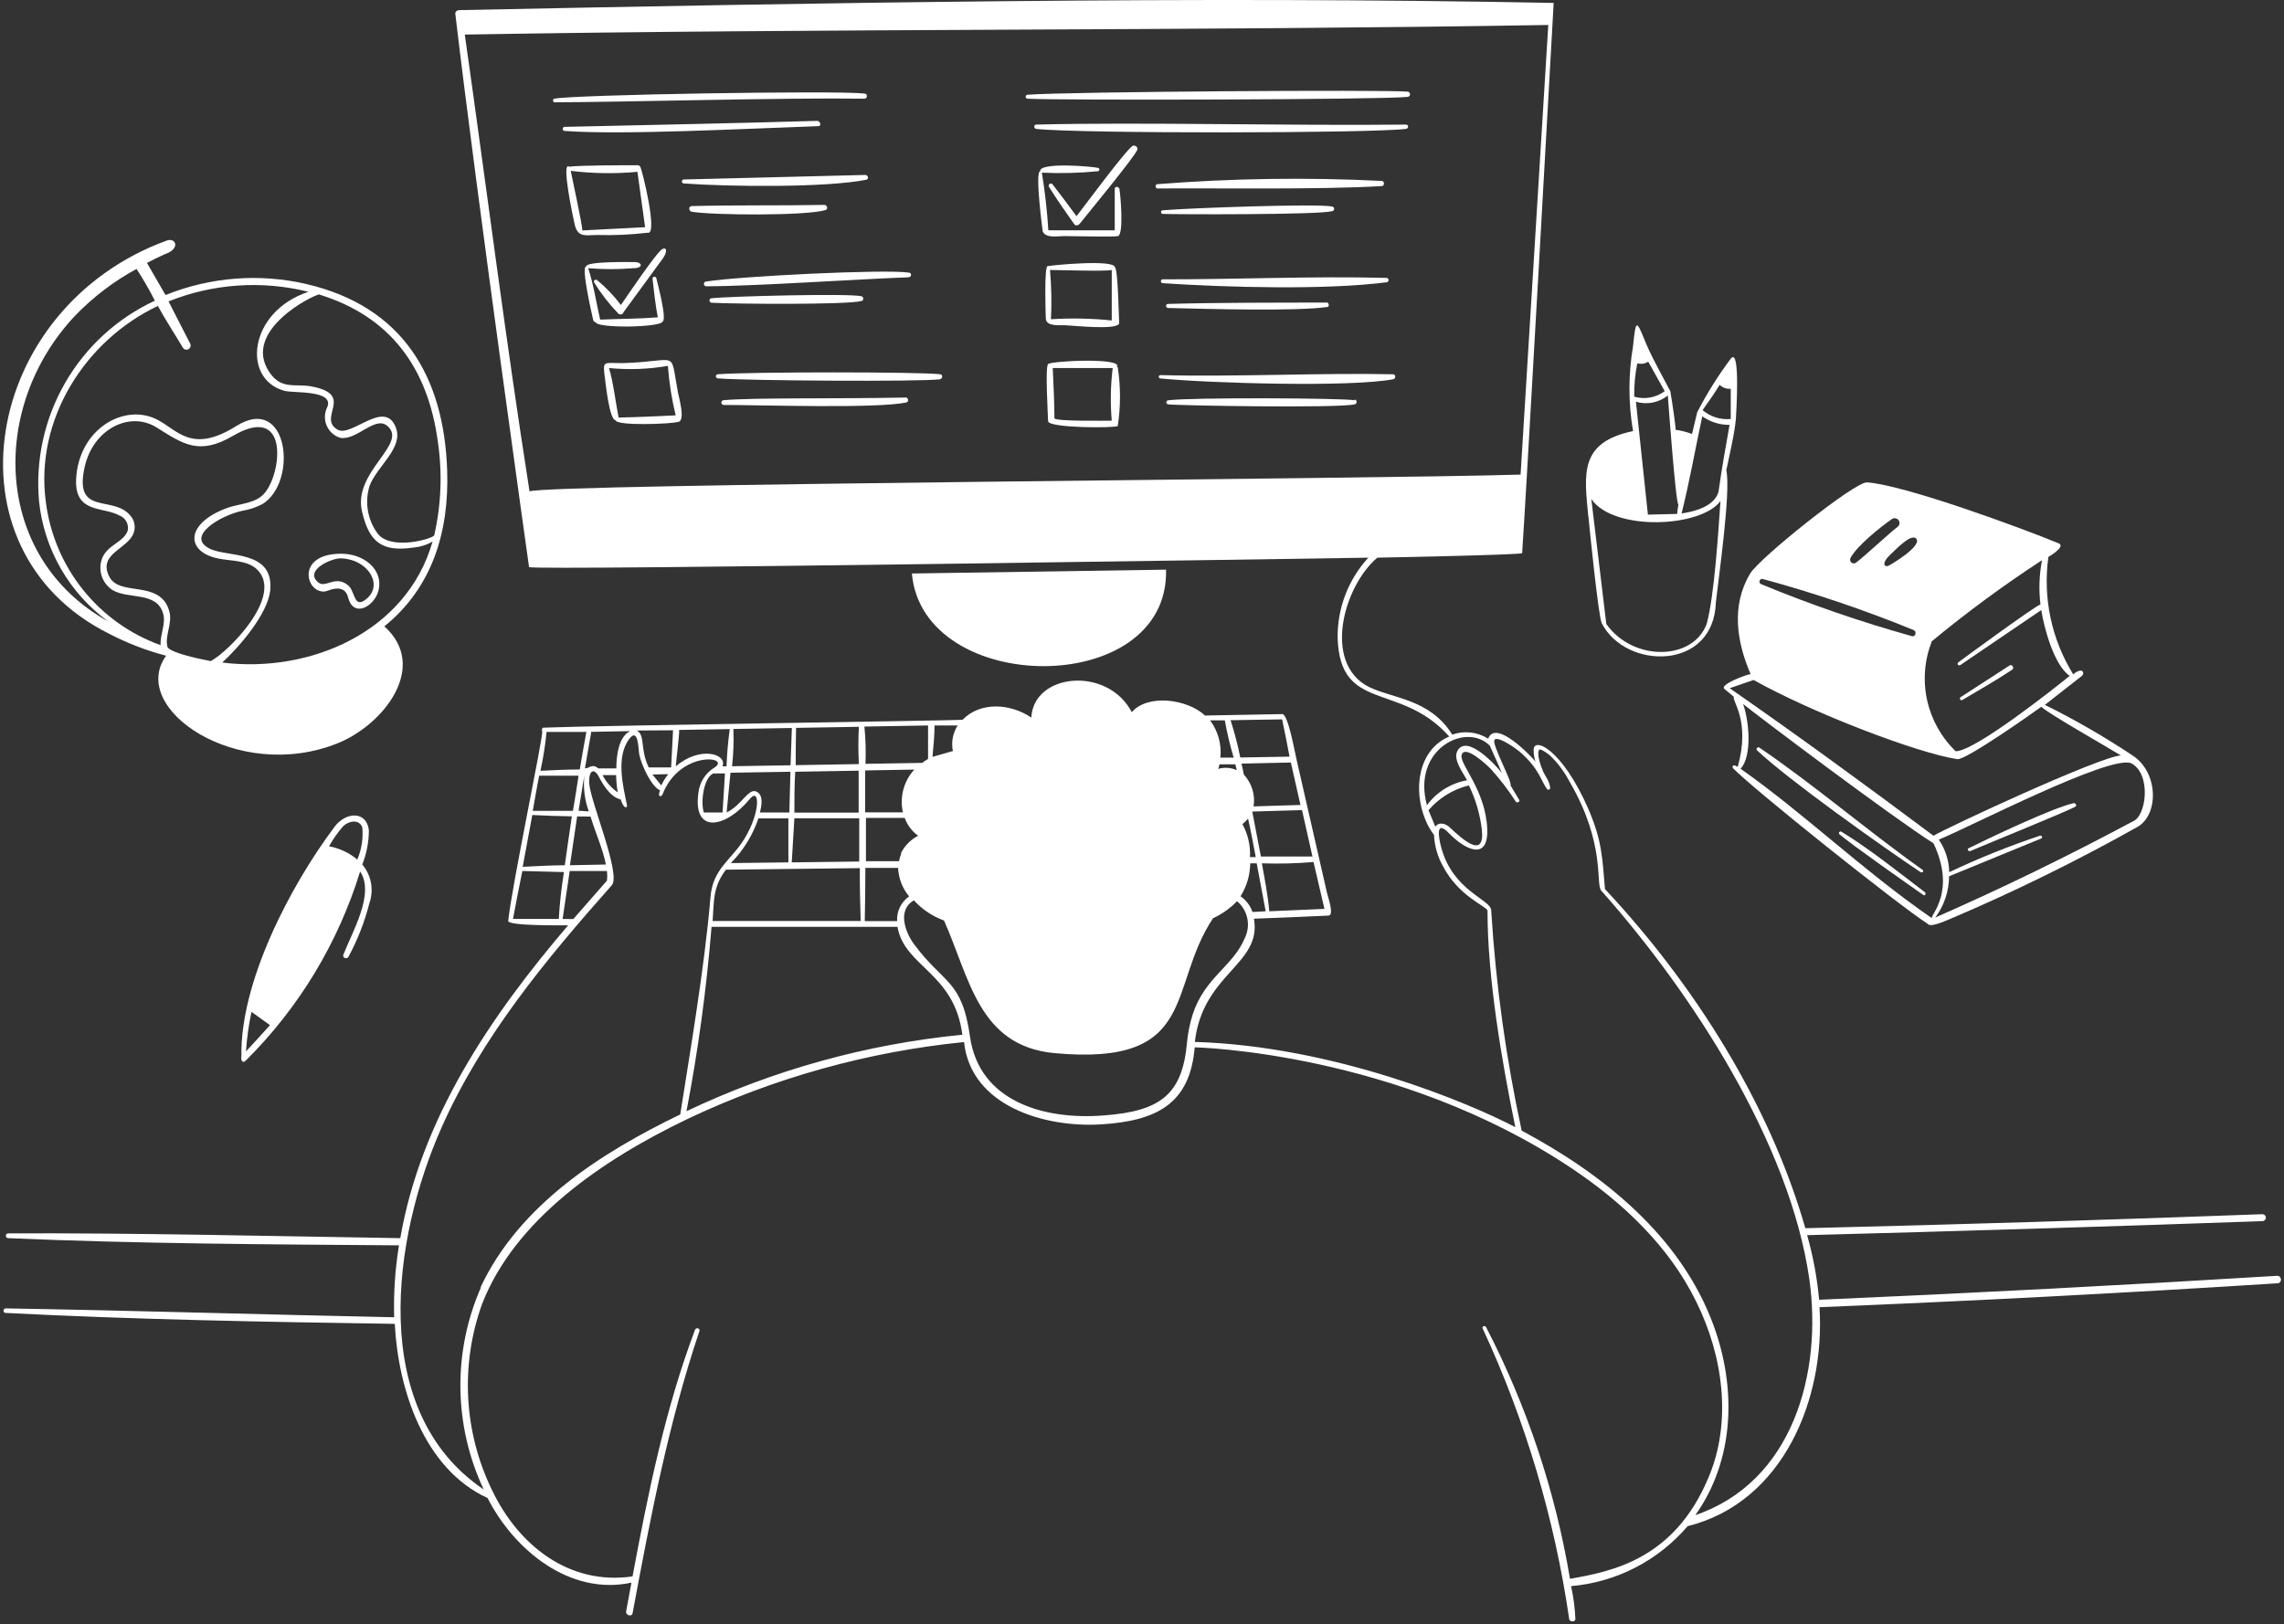 <svg width="381" height="271" viewBox="0 0 381 271" fill="none" xmlns="http://www.w3.org/2000/svg">
  <rect x="0" y="0" width="381" height="271" fill="#333333" stroke="none"/>
  <path
    d="M156.854 62.448C153.614 62.028 124.854 62.028 119.694 62.448C119.606 62.467 119.528 62.519 119.476 62.593C119.424 62.667 119.402 62.758 119.414 62.848C119.432 62.915 119.468 62.976 119.517 63.025C119.566 63.074 119.627 63.11 119.694 63.128C124.334 63.528 153.554 63.708 156.754 63.288C157.214 63.248 157.354 62.508 156.854 62.448ZM291.954 112.488C291.554 112.488 286.414 114.308 287.774 115.048L289.214 116.248C288.894 116.968 292.034 120.248 289.874 127.968C288.974 127.348 288.954 127.968 289.074 128.168C292.414 131.608 316.274 150.708 321.594 154.168C322.074 154.868 325.114 153.368 325.594 153.208C336.161 148.703 346.476 143.629 356.494 138.008C360.154 136.008 360.114 128.828 355.674 126.008C351.004 122.902 346.141 120.097 341.114 117.608L347.314 112.748C347.754 112.408 347.514 111.148 345.834 112.508C342.216 106.663 340.752 99.738 341.694 92.928C341.934 92.788 344.614 91.188 343.434 90.668C337.434 88.168 317.554 80.868 311.434 80.488C309.434 80.348 293.434 93.148 291.934 95.728C288.734 101.068 289.714 107.168 292.054 112.548L291.954 112.488ZM290.354 128.268C292.354 126.088 291.734 120.108 290.774 117.468C293.514 119.668 315.534 136.268 322.534 140.708C326.314 148.708 322.094 152.588 322.234 153.188C310.514 145.048 300.974 135.748 290.354 128.268ZM355.534 127.368C358.874 129.088 358.114 136.248 355.714 137.088C344.834 142.908 334.074 148.148 322.834 153.088C324.31 151.096 325.116 148.687 325.134 146.208L340.534 139.888C340.814 139.748 340.534 139.368 340.314 139.428C335.143 141.157 330.081 143.194 325.154 145.528C325.115 143.584 324.511 141.694 323.414 140.088C328.114 138.228 352.134 125.768 355.534 127.368ZM322.194 107.048C328.078 102.176 334.235 97.642 340.634 93.468C340.167 95.9 340.079 98.389 340.374 100.848C339.394 101.168 327.274 110.048 326.654 110.528C326.394 110.728 326.654 111.148 326.974 110.988L340.514 101.788C340.934 104.608 342.634 111.028 345.254 112.768C342.594 114.928 329.434 125.348 326.234 125.348C323.835 123.034 322.175 120.061 321.463 116.804C320.751 113.547 321.019 110.152 322.234 107.048H322.194ZM319.574 89.788C320.974 90.988 315.174 94.368 314.954 94.428C314.294 94.628 313.854 93.948 315.274 92.588C315.994 91.968 318.634 89.048 319.574 89.808V89.788ZM308.674 93.128C309.674 91.128 313.834 87.808 315.594 86.608C315.681 86.548 315.778 86.505 315.882 86.482C315.985 86.46 316.091 86.457 316.195 86.476C316.299 86.495 316.399 86.534 316.488 86.591C316.577 86.647 316.654 86.721 316.714 86.808C316.774 86.895 316.817 86.992 316.84 87.096C316.863 87.199 316.865 87.305 316.846 87.409C316.827 87.513 316.789 87.613 316.732 87.702C316.675 87.791 316.601 87.868 316.514 87.928C314.954 89.128 310.714 93.108 309.534 93.928C309.445 93.977 309.346 94.003 309.244 94.003C309.143 94.003 309.043 93.977 308.954 93.928C308.884 93.896 308.821 93.85 308.769 93.793C308.717 93.736 308.676 93.669 308.65 93.597C308.624 93.524 308.613 93.447 308.617 93.37C308.621 93.293 308.64 93.218 308.674 93.148V93.128ZM293.994 96.588C302.574 98.916 311.003 101.768 319.234 105.128C319.754 105.388 319.574 106.268 318.954 106.148C310.38 103.759 301.958 100.854 293.734 97.448C293.643 97.397 293.571 97.316 293.532 97.219C293.493 97.121 293.488 97.014 293.519 96.914C293.549 96.813 293.613 96.726 293.699 96.667C293.785 96.608 293.89 96.58 293.994 96.588ZM292.514 113.448C302.054 118.828 319.814 125.668 326.514 126.668C327.854 126.868 338.734 119.228 340.514 117.928C341.674 119.068 351.334 124.528 353.794 126.048C350.234 126.228 324.394 138.268 322.534 139.448C311.434 131.148 299.914 122.728 288.534 114.828L292.534 113.448H292.514ZM156.854 62.448H156.874H156.854ZM189.334 24.328C189.212 24.278 189.076 24.278 188.954 24.328C187.774 25.048 180.954 34.328 179.574 36.068C178.254 34.268 176.914 32.488 175.574 30.748C175.314 30.428 174.774 30.748 174.974 31.168C176.314 33.308 177.754 35.368 179.214 37.428C179.454 37.748 179.914 37.588 180.114 37.328C181.374 35.728 189.394 26.048 189.734 24.948C189.749 24.881 189.75 24.812 189.738 24.744C189.726 24.677 189.7 24.612 189.663 24.555C189.626 24.497 189.578 24.448 189.521 24.409C189.465 24.37 189.401 24.342 189.334 24.328ZM151.194 66.328C139.194 66.568 125.894 66.328 120.734 66.768C120.628 66.768 120.526 66.81 120.451 66.885C120.376 66.96 120.334 67.062 120.334 67.168C120.334 67.274 120.376 67.376 120.451 67.451C120.526 67.526 120.628 67.568 120.734 67.568C126.934 67.568 146.234 68.208 151.194 67.148C151.614 67.048 151.534 66.448 151.194 66.328ZM151.634 46.228C152.034 46.228 152.154 45.548 151.634 45.488C147.634 44.888 123.634 46.068 117.814 46.968C117.708 46.968 117.606 47.01 117.531 47.085C117.456 47.16 117.414 47.262 117.414 47.368C117.414 47.474 117.456 47.576 117.531 47.651C117.606 47.726 117.708 47.768 117.814 47.768C125.654 47.768 143.474 46.548 151.534 46.268L151.634 46.228ZM143.674 50.228C144.014 50.228 144.194 49.548 143.674 49.428C141.674 48.928 121.674 49.428 118.654 49.768C118.606 49.775 118.561 49.792 118.52 49.817C118.479 49.842 118.443 49.876 118.415 49.915C118.387 49.954 118.368 49.998 118.357 50.045C118.347 50.092 118.345 50.141 118.354 50.188C118.365 50.266 118.4 50.338 118.453 50.396C118.507 50.453 118.577 50.492 118.654 50.508C122.514 50.728 141.314 50.868 143.674 50.228ZM186.314 61.228C187.414 59.628 175.354 60.208 174.834 60.748C174.314 61.288 174.834 69.508 174.834 70.268C174.834 71.448 186.014 71.428 186.454 71.088C186.953 67.834 186.953 64.522 186.454 61.268L186.314 61.228ZM185.454 70.188C184.394 70.188 176.534 70.328 175.894 69.828C175.894 67.008 175.714 64.208 175.614 61.408H185.614C185.254 64.321 185.2 67.264 185.454 70.188Z"
    fill="white" />
  <path
    d="M327.314 116.808C330.114 115.148 332.974 113.528 335.674 111.728C336.054 111.468 335.674 110.788 335.234 111.028L327.014 116.348C326.968 116.393 326.939 116.453 326.932 116.518C326.925 116.582 326.94 116.647 326.975 116.701C327.011 116.755 327.064 116.796 327.126 116.815C327.187 116.835 327.254 116.832 327.314 116.808ZM307.154 138.768C306.914 138.608 306.594 138.988 306.834 139.188C308.834 140.928 318.674 147.808 320.834 149.328C321.114 149.528 321.354 149.068 321.094 148.868C316.894 145.668 311.614 141.448 307.154 138.768ZM177.594 54.268C178.634 54.268 186.774 55.208 186.694 53.868C186.614 52.528 186.494 44.828 185.974 44.588C185.834 43.248 175.694 44.228 174.754 44.408C174.174 44.408 174.414 52.208 174.454 53.148C174.514 54.508 176.694 54.228 177.594 54.268ZM185.454 45.048V53.468C182.085 53.121 178.694 53.054 175.314 53.268C175.447 50.528 175.393 47.781 175.154 45.048C176.814 45.048 184.394 45.308 185.454 45.048ZM320.394 145.488C320.444 145.53 320.508 145.554 320.574 145.554C320.64 145.554 320.704 145.53 320.754 145.488C320.793 145.444 320.815 145.387 320.815 145.328C320.815 145.269 320.793 145.212 320.754 145.168C311.594 138.668 302.494 130.848 293.494 124.748C293.234 124.548 292.834 124.928 293.094 125.188C298.134 129.988 313.874 141.188 320.474 145.588L320.394 145.488ZM346.014 134.008H346.054H346.014ZM186.654 31.428C186.626 31.339 186.565 31.264 186.483 31.219C186.401 31.174 186.304 31.163 186.214 31.188C186.154 31.202 186.098 31.232 186.053 31.274C186.007 31.316 185.973 31.369 185.954 31.428V38.428H174.874C174.68 35.205 174.319 31.994 173.794 28.808C176.922 28.953 180.057 28.873 183.174 28.568C183.244 28.546 183.305 28.499 183.345 28.437C183.385 28.375 183.402 28.301 183.394 28.228C183.383 28.186 183.362 28.146 183.335 28.111C183.307 28.077 183.273 28.049 183.234 28.028C182.494 27.788 173.234 26.988 173.514 28.588C172.594 28.588 173.934 38.588 173.934 38.588C174.414 39.808 176.434 39.388 177.494 39.388C178.554 39.388 185.914 39.568 186.514 39.388C187.474 39.008 186.934 32.608 186.714 31.388L186.654 31.428Z"
    fill="white" />
  <path
    d="M379.913 212.868C354.433 214.428 328.946 215.762 303.453 216.868C303.12 213.221 302.45 209.612 301.453 206.088C326.786 205.422 352.119 204.642 377.453 203.748C377.582 203.733 377.702 203.675 377.796 203.585C377.89 203.495 377.952 203.377 377.973 203.248C377.99 203.092 377.945 202.935 377.847 202.812C377.75 202.689 377.608 202.608 377.453 202.588C352.013 203.535 326.579 204.315 301.153 204.928C295.153 184.008 282.493 164.108 267.733 148.348C267.273 143.028 267.253 140.348 264.973 135.008C260.573 124.908 255.713 122.808 255.833 125.208C255.831 125.84 255.933 126.469 256.133 127.068C255.333 126.068 249.453 119.948 248.253 123.248C247.368 122.692 246.369 122.341 245.33 122.224C244.291 122.106 243.24 122.224 242.253 122.568C238.513 116.568 232.253 116.568 228.253 114.568C220.613 110.568 224.133 97.808 229.753 93.048C229.753 93.048 253.893 92.588 253.913 92.288C254.353 86.628 259.173 0.488 259.173 0.488C199.693 -0.692 135.693 0.488 76.653 1.688C76.253 1.688 75.913 1.948 75.953 2.308C79.513 32.608 88.253 94.628 88.253 94.628C89.693 95.208 220.433 93.168 228.253 93.048C224.908 96.696 223.078 101.48 223.133 106.428C223.533 119.028 233.553 113.668 241.753 122.888C236.433 125.168 235.753 131.908 237.753 136.728C238.116 137.652 238.607 138.521 239.213 139.308C239.296 141.188 239.832 143.019 240.773 144.648C243.333 149.508 247.893 151.188 248.133 151.908C248.133 163.228 250.513 177.028 252.773 188.068C245.153 184.068 222.553 174.528 199.313 173.848C200.633 162.388 210.533 160.948 209.173 153.288C213.313 153.128 217.453 152.968 221.593 152.768C222.633 152.768 221.493 149.568 221.373 149.028C219.693 141.628 218.006 134.242 216.313 126.868C216.053 125.868 214.893 119.148 213.913 119.148L201.013 119.388C198.173 116.688 191.513 115.688 188.793 118.828C184.793 111.128 172.433 112.248 172.033 119.728C168.653 117.428 163.633 116.968 160.573 120.088C160.253 120.228 99.753 121.048 90.753 121.408H90.593C90.495 121.47 90.426 121.567 90.4 121.68C90.374 121.792 90.393 121.91 90.453 122.008C90.613 123.048 85.393 147.728 84.773 153.668C84.773 154.508 93.833 154.388 94.773 154.388C81.853 169.528 70.233 186.608 66.773 206.588C44.973 206.248 23.173 205.708 1.373 205.788C1.267 205.788 1.165 205.83 1.09 205.905C1.015 205.98 0.973 206.082 0.973 206.188C0.973 206.294 1.015 206.396 1.09 206.471C1.165 206.546 1.267 206.588 1.373 206.588C23.073 207.528 44.833 207.628 66.553 207.788C65.906 211.754 65.638 215.772 65.753 219.788C44.153 219.348 22.553 218.668 0.973 218.308C0.493 218.308 0.413 219.068 0.973 219.068C22.573 220.168 44.213 220.568 65.853 220.888C66.413 231.748 70.693 245.068 81.333 249.948C85.713 258.548 94.993 266.288 105.333 264.068C105.033 265.628 104.753 267.228 104.453 268.828C104.333 269.548 105.413 269.848 105.533 269.128C108.473 253.288 111.533 237.368 116.673 222.088C116.833 221.608 116.113 221.428 115.933 221.888C110.933 235.168 108.113 249.128 105.513 263.028C94.933 264.568 86.493 257.828 82.113 248.708C79.756 243.889 78.393 238.645 78.104 233.289C77.816 227.932 78.608 222.573 80.433 217.528C85.893 203.528 100.433 193.528 114.713 186.688C129.232 179.807 144.825 175.471 160.813 173.868C161.953 184.548 174.233 188.168 183.593 187.608C192.953 187.048 198.493 184.188 199.293 174.748C199.413 174.748 233.073 175.488 262.133 194.908C270.673 200.608 278.433 207.928 282.973 217.228C287.413 226.208 288.973 237.228 284.973 246.588C279.253 260.228 268.813 262.208 261.893 263.428C259.446 248.784 254.722 234.612 247.893 221.428C247.713 221.088 247.153 221.308 247.333 221.668C254.455 237.026 259.312 253.336 261.753 270.088C261.753 270.608 262.793 270.748 262.793 270.088C262.712 268.257 262.471 266.437 262.073 264.648C269.615 263.999 276.599 260.407 281.513 254.648C297.513 250.648 304.493 233.348 303.513 218.108C329.059 217.068 354.579 215.735 380.073 214.108C380.773 213.848 380.513 212.868 379.913 212.868ZM88.333 81.988C84.333 56.548 81.153 31.228 77.533 5.768C137.533 4.728 199.093 5.168 258.273 4.168L253.653 79.188C228.673 79.948 91.553 80.728 88.333 81.988ZM208.933 152.168C208.566 151.102 207.865 150.183 206.933 149.548C207.969 147.899 208.53 145.996 208.553 144.048H209.633L211.133 152.048L208.933 152.168ZM207.253 137.508C207.595 137.233 207.91 136.924 208.193 136.588C208.673 138.728 209.073 140.868 209.473 143.008H208.513C208.611 141.094 208.174 139.189 207.253 137.508ZM220.933 151.648L211.733 152.048C211.493 149.348 210.973 146.688 210.493 144.048C213.368 144.144 216.246 144.07 219.113 143.828C219.713 146.408 220.333 149.048 220.933 151.648ZM218.933 142.908H210.333L208.893 135.408L217.193 135.168L218.933 142.908ZM216.933 134.308L209.113 134.548C209.263 133.6 209.195 132.63 208.915 131.711C208.634 130.793 208.148 129.951 207.493 129.248C207.373 128.648 207.253 128.028 207.093 127.408L215.333 127.228L216.933 134.308ZM213.873 120.028C214.313 122.028 214.713 124.168 215.113 126.248L206.893 126.388C206.473 124.285 205.932 122.209 205.273 120.168L213.873 120.028ZM206.313 128.508C205.339 128.066 204.239 127.988 203.213 128.288C203.304 128.041 203.378 127.787 203.433 127.528H206.073L206.313 128.508ZM204.313 120.188C204.688 122.288 205.182 124.365 205.793 126.408H203.573C203.802 124.192 203.187 121.972 201.853 120.188H204.313ZM155.893 121.048H159.753C158.937 122.308 158.65 123.838 158.953 125.308L155.553 126.288C155.713 124.568 155.893 122.648 155.893 121.048ZM154.813 121.048V126.628C154.474 126.83 154.147 127.05 153.833 127.288L144.373 127.448C144.46 125.373 144.4 123.295 144.193 121.228L154.813 121.048ZM150.613 135.548H144.313V128.548L152.513 128.408C151.645 129.358 151.02 130.503 150.689 131.746C150.358 132.989 150.332 134.293 150.613 135.548ZM144.353 144.808H149.813C149.89 146.553 150.536 148.225 151.653 149.568C150.993 150.025 150.462 150.644 150.112 151.366C149.761 152.087 149.603 152.887 149.653 153.688H144.253C144.313 150.688 144.353 147.748 144.353 144.808ZM150.353 142.388C150.177 142.806 150.05 143.242 149.973 143.688H144.453V136.468H150.913C151.347 137.662 152.127 138.699 153.153 139.448C151.903 140.095 150.894 141.126 150.273 142.388H150.353ZM143.653 153.668H118.873C119.133 150.228 118.873 148.068 121.093 145.108L143.433 144.848C143.413 147.788 143.473 150.728 143.573 153.668H143.653ZM121.913 144.008C123.994 141.904 125.567 139.353 126.513 136.548H131.513V143.888L121.913 144.008ZM132.793 121.448L143.273 121.268C143.16 123.34 143.16 125.416 143.273 127.488L132.733 127.668C132.733 125.608 132.753 123.528 132.793 121.448ZM132.653 128.768L143.233 128.588V135.588H132.513C132.513 133.308 132.513 131.048 132.653 128.768ZM132.513 136.528H143.333V143.748L132.073 143.888C132.233 141.428 132.353 139.048 132.513 136.528ZM122.513 121.628L132.093 121.468L131.873 127.688L122.113 127.848C122.35 125.784 122.424 123.704 122.333 121.628H122.513ZM122.033 128.928L131.853 128.768L131.673 135.568H126.773C127.013 134.468 127.453 132.668 126.153 132.068C124.853 131.468 123.613 134.468 121.213 135.548C121.433 133.348 121.633 131.148 121.853 128.948L122.033 128.928ZM113.473 121.788L121.733 121.648C121.447 123.711 121.267 125.787 121.193 127.868H120.513C121.373 125.768 116.733 124.408 112.733 127.868C112.793 126.848 113.353 122.468 113.293 121.788H113.473ZM120.933 129.048C120.793 131.228 120.673 133.388 120.533 135.568H117.413C116.813 133.808 117.413 129.668 119.013 129.048H120.893H120.933ZM112.273 121.848L111.953 128.048H108.213C106.733 124.968 107.673 122.628 106.213 121.888L112.273 121.848ZM111.473 129.168C111.012 129.746 110.622 130.377 110.313 131.048L108.833 129.228L111.473 129.168ZM98.693 122.108L105.113 121.988C103.113 122.948 102.813 126.348 102.813 128.208H99.793C98.773 127.328 98.333 128.208 97.573 128.208L98.653 121.988L98.693 122.108ZM103.133 132.268C102.023 131.528 101.121 130.516 100.513 129.328H102.773C102.796 130.314 102.89 131.296 103.053 132.268H103.133ZM96.513 135.268L97.473 129.388C97.272 131.418 97.525 133.468 98.213 135.388L96.513 135.268ZM98.513 136.248C99.333 138.988 100.513 141.488 101.073 144.248L95.073 144.368L96.273 136.228L98.513 136.248ZM91.253 122.128H97.813C97.433 124.128 97.073 126.288 96.713 128.388C94.533 128.388 92.333 128.508 90.153 128.608C90.624 126.471 90.964 124.307 91.173 122.128H91.253ZM90.013 129.428H96.513C96.213 131.428 95.893 133.428 95.573 135.288H88.873C89.213 133.288 89.573 131.348 89.933 129.428H90.013ZM88.793 135.988C90.993 136.108 93.193 136.168 95.393 136.208C95.013 138.908 94.573 141.648 94.213 144.368C91.873 144.368 89.533 144.528 87.193 144.628C87.733 141.748 88.253 138.868 88.793 135.988ZM93.293 153.328H85.573C86.073 150.648 86.593 147.988 87.133 145.328L94.073 145.508C93.651 148.098 93.364 150.708 93.213 153.328H93.293ZM93.853 153.328L95.033 145.328H101.253C101.313 145.86 101.313 146.397 101.253 146.928L95.633 153.348L93.853 153.328ZM80.233 214.788C77.893 220.118 76.724 225.888 76.803 231.708C76.883 237.528 78.209 243.264 80.693 248.528C61.333 235.448 65.453 206.528 73.693 188.048C80.433 172.908 91.113 160.048 102.053 147.708C103.653 145.888 98.473 133.708 98.293 130.728C98.173 128.508 99.093 128.048 99.913 129.628C100.733 131.208 101.913 133.008 103.533 133.388C104.173 135.268 104.673 134.668 104.593 134.368C103.913 131.068 102.733 126.368 104.933 123.328C106.533 121.208 106.473 125.108 106.633 125.868C107.013 127.688 108.633 131.208 110.093 131.868C109.593 133.288 110.433 132.788 110.493 132.608C113.333 125.148 122.013 126.208 119.213 128.048C118.474 128.489 117.847 129.093 117.379 129.814C116.911 130.536 116.614 131.355 116.513 132.208C115.493 139.268 121.053 138.208 125.093 133.288C126.773 131.288 126.853 135.588 124.193 139.928C121.933 143.608 118.873 144.928 118.513 149.748C117.513 161.528 115.093 175.588 113.473 185.948C100.193 192.368 86.613 201.048 80.153 214.808L80.233 214.788ZM114.513 185.408C116.465 175.239 117.861 164.97 118.693 154.648H149.713C150.873 161.348 159.193 162.248 160.533 172.648C144.57 174.209 128.999 178.526 114.513 185.408ZM198.953 169.268C198.455 170.841 198.133 172.464 197.993 174.108C197.193 182.588 193.593 185.408 184.173 186.108C174.173 186.928 163.333 183.768 161.813 172.988C160.473 163.388 157.393 164.228 152.453 157.508C150.973 155.508 149.653 151.788 152.453 150.228C153.828 151.739 155.551 152.893 157.473 153.588C161.793 163.288 163.253 174.468 175.813 175.708C200.093 177.968 194.653 164.748 202.353 153.208C203.85 152.516 205.206 151.553 206.353 150.368C207.226 151.098 207.828 152.1 208.064 153.214C208.3 154.327 208.155 155.487 207.653 156.508C205.693 161.248 200.973 163.048 198.953 169.268ZM248.513 124.408C249.193 125.928 249.893 127.428 250.513 128.948C249.533 127.688 244.733 122.448 243.133 125.248C242.313 126.708 244.033 128.888 244.733 130.188C242.048 130.664 239.649 132.153 238.033 134.348C235.473 125.048 244.513 120.408 248.513 124.408ZM239.473 138.028C239.093 137.088 238.693 136.128 238.293 135.188C240.048 133.133 242.406 131.685 245.033 131.048C246.158 133.371 246.888 135.865 247.193 138.428C247.733 143.548 243.813 139.888 241.913 138.128C241.173 137.368 239.933 137.048 239.373 138.028H239.473ZM282.773 252.848C289.393 243.568 289.673 231.588 285.833 221.108C280.393 206.288 267.453 195.908 253.833 188.648C251.214 176.554 249.516 164.279 248.753 151.928C248.753 150.048 242.393 148.768 240.413 141.388C240.053 140.048 239.313 136.528 241.733 139.048C244.153 141.568 248.273 143.888 248.093 138.368C247.853 131.828 243.413 127.468 243.813 125.988C244.313 124.128 248.013 127.628 248.613 128.228C250.176 129.948 251.594 131.794 252.853 133.748C253.073 134.068 253.613 133.748 253.413 133.448C252.946 132.648 252.466 131.848 251.973 131.048C252.293 130.368 248.693 124.008 249.333 123.408C249.973 122.808 252.853 124.888 253.493 125.408C256.833 128.308 256.993 130.248 258.133 131.748C258.184 131.767 258.241 131.767 258.293 131.748C258.364 131.754 258.435 131.732 258.49 131.688C258.546 131.643 258.583 131.579 258.593 131.508C258.473 130.228 257.733 129.508 257.373 128.628C257.013 127.748 256.273 125.768 256.773 125.068C257.013 124.868 258.393 125.888 258.553 126.048C259.872 127.312 260.974 128.785 261.813 130.408C267.933 140.868 266.093 147.608 267.133 148.628C282.313 165.728 298.533 190.768 301.813 213.368C304.033 229.048 299.093 247.328 282.673 252.848H282.773Z"
    fill="white" />
  <path
    d="M137.713 35.048C138.173 34.908 137.993 34.248 137.573 34.188C130.293 34.328 122.553 34.188 115.373 34.388C114.813 34.388 114.893 35.248 115.373 35.328C119.053 35.928 134.513 36.028 137.713 35.048ZM328.653 142.008C331.373 140.828 344.653 135.468 346.233 134.568C346.262 134.542 346.286 134.509 346.303 134.473C346.319 134.437 346.327 134.398 346.327 134.358C346.327 134.318 346.319 134.279 346.303 134.243C346.286 134.207 346.262 134.174 346.233 134.148C346.2 134.1 346.155 134.061 346.102 134.036C346.049 134.012 345.991 134.002 345.933 134.008C342.573 134.708 331.693 139.888 328.313 141.568C328.133 141.708 328.373 142.128 328.653 142.008ZM194.513 95.048L152.113 95.688C153.933 116.248 195.053 116.568 194.513 95.048ZM194.513 51.048C194.512 51.135 194.546 51.218 194.605 51.282C194.665 51.345 194.746 51.383 194.833 51.388C201.613 51.548 215.953 51.968 221.373 51.228C221.813 51.228 221.673 50.488 221.373 50.488C213.713 50.488 202.653 50.488 194.933 50.708C194.882 50.696 194.829 50.695 194.778 50.707C194.727 50.718 194.679 50.741 194.639 50.774C194.598 50.807 194.565 50.849 194.544 50.896C194.522 50.944 194.511 50.996 194.513 51.048ZM136.513 21.048C137.073 21.048 136.833 20.248 136.373 20.168C122.593 20.568 107.593 20.868 94.153 21.168C94.108 21.175 94.065 21.192 94.026 21.216C93.987 21.24 93.954 21.271 93.928 21.309C93.902 21.346 93.883 21.388 93.874 21.433C93.865 21.477 93.864 21.523 93.873 21.568C93.884 21.638 93.917 21.703 93.968 21.753C94.018 21.803 94.083 21.837 94.153 21.848C103.933 22.548 123.813 21.488 136.513 21.048ZM144.213 16.468C144.673 16.468 144.813 15.668 144.213 15.608C139.733 15.068 95.553 15.788 92.473 16.468C92.173 16.468 92.193 17.068 92.473 17.068C103.813 17.048 130.993 16.268 144.213 16.468ZM57.273 159.328V159.308V159.328ZM58.113 159.668C59.654 156.818 60.836 153.788 61.633 150.648C62.005 149.569 62.09 148.411 61.88 147.289C61.669 146.167 61.171 145.119 60.433 144.248C61.159 142.421 61.532 140.474 61.533 138.508C61.133 135.248 57.673 135.448 55.813 137.948C48.313 147.948 40.033 163.948 40.273 176.248C40.133 176.828 40.433 177.488 40.953 177.008C49.832 168.211 56.4 157.356 60.073 145.408C62.573 149.128 58.713 155.548 57.273 159.308C57.093 159.808 57.853 160.108 58.113 159.668ZM41.033 175.428C41.179 173.209 41.487 171.003 41.953 168.828L45.033 171.048C43.733 172.488 42.393 173.988 41.033 175.428ZM59.613 143.428C58.258 142.291 56.632 141.526 54.893 141.208C55.561 139.987 56.366 138.847 57.293 137.808C58.193 136.968 59.913 136.628 60.433 138.048C60.609 139.869 60.327 141.704 59.613 143.388V143.428ZM110.513 41.548C109.633 41.908 104.513 49.548 103.573 50.888C102.409 49.342 101.066 47.939 99.573 46.708C99.489 46.669 99.395 46.662 99.306 46.688C99.218 46.714 99.142 46.771 99.093 46.848C99.064 46.925 99.064 47.011 99.093 47.088C100.233 48.955 101.574 50.692 103.093 52.268C103.147 52.328 103.213 52.376 103.287 52.409C103.361 52.442 103.442 52.459 103.523 52.459C103.604 52.459 103.684 52.442 103.758 52.409C103.832 52.376 103.898 52.328 103.953 52.268V52.168L110.513 43.208C111.433 41.908 111.173 41.208 110.513 41.548ZM230.513 31.048C230.933 31.048 231.013 30.248 230.513 30.188C218.034 29.567 205.528 29.748 193.073 30.728C192.653 30.728 192.693 31.468 193.073 31.448C202.513 31.368 220.213 31.668 230.513 31.048Z"
    fill="white" />
  <path
    d="M110.512 53.669C111.312 53.349 109.712 47.389 109.492 46.449C109.486 46.407 109.471 46.366 109.449 46.33C109.427 46.294 109.398 46.262 109.363 46.237C109.329 46.212 109.29 46.194 109.249 46.184C109.207 46.174 109.164 46.172 109.122 46.178C109.08 46.185 109.04 46.2 109.004 46.222C108.967 46.244 108.936 46.273 108.911 46.308C108.886 46.342 108.868 46.381 108.858 46.422C108.848 46.464 108.846 46.507 108.852 46.548C109.092 48.688 109.332 50.849 109.732 52.949C106.392 53.209 103.372 53.188 100.112 53.328C99.512 50.728 98.992 47.328 98.112 44.748C100.628 44.96 103.157 44.96 105.672 44.748C107.332 44.748 107.212 43.709 105.792 43.728C104.952 43.728 97.792 43.589 97.792 44.449C96.852 44.449 98.832 52.828 98.952 53.389C98.973 53.488 99.025 53.579 99.1 53.647C99.176 53.715 99.271 53.758 99.372 53.769C99.612 54.809 110.132 54.648 110.512 53.669ZM231.632 46.648C231.615 46.571 231.572 46.501 231.51 46.45C231.449 46.4 231.372 46.371 231.292 46.368C219.172 46.048 206.212 46.629 193.932 46.608C193.572 46.608 193.552 47.209 193.932 47.248C204.692 47.968 221.332 48.408 231.372 47.089C231.463 47.061 231.539 47 231.587 46.919C231.635 46.837 231.652 46.741 231.632 46.648ZM99.652 39.209C102.458 39.287 105.265 39.16 108.052 38.828C109.792 39.269 107.132 28.349 106.812 27.849C106.77 27.754 106.699 27.676 106.609 27.626C106.519 27.575 106.415 27.555 106.312 27.569C104.512 27.569 96.152 27.569 94.972 27.828C93.532 26.669 95.632 36.529 95.932 37.709C96.512 39.688 97.792 39.209 99.652 39.209ZM95.212 28.509C98.903 28.959 102.631 29.013 106.332 28.669L107.612 37.908L97.132 38.449C97.212 37.769 95.452 29.828 95.212 28.509ZM222.152 35.248C222.258 35.248 222.36 35.206 222.435 35.131C222.51 35.056 222.552 34.955 222.552 34.849C222.552 34.742 222.51 34.641 222.435 34.566C222.36 34.491 222.258 34.449 222.152 34.449C219.672 33.949 198.352 34.709 193.932 35.089C193.592 35.089 193.592 35.669 193.932 35.688C196.332 35.788 219.772 35.849 222.152 35.248ZM54.212 98.689C54.592 98.689 57.412 97.088 58.072 99.689C58.992 103.248 62.592 101.108 63.172 98.388C63.912 95.028 60.712 92.388 56.932 92.388C49.252 92.388 51.012 99.049 54.212 98.689ZM56.932 93.168C61.252 93.308 63.912 97.388 61.292 99.788C59.052 101.789 59.292 98.909 58.212 97.788C56.052 95.788 54.332 98.209 53.112 97.189C50.612 95.189 55.392 93.049 56.932 93.168ZM103.772 60.589C100.632 60.589 100.512 60.069 100.912 63.129C101.032 63.989 101.652 70.069 102.692 70.129C102.912 71.088 111.892 70.749 113.032 70.409C114.572 70.409 113.032 65.668 113.032 65.129C111.712 58.169 113.352 60.328 103.772 60.589ZM103.192 69.668C102.692 67.148 102.312 63.809 101.592 61.408C104.867 61.728 108.17 61.607 111.412 61.048C111.616 63.833 112.051 66.596 112.712 69.308C109.592 69.448 106.352 69.609 103.192 69.668ZM234.772 15.289C231.092 14.948 178.092 15.289 171.372 15.809C171.286 15.823 171.208 15.871 171.156 15.942C171.103 16.013 171.081 16.101 171.092 16.189C171.107 16.257 171.141 16.321 171.19 16.37C171.24 16.42 171.303 16.454 171.372 16.468C177.072 16.768 230.692 16.628 234.772 16.169C234.889 16.169 235.001 16.122 235.084 16.04C235.166 15.957 235.212 15.845 235.212 15.729C235.212 15.612 235.166 15.5 235.084 15.417C235.001 15.335 234.889 15.289 234.772 15.289ZM144.512 29.988C144.972 29.889 144.812 29.268 144.412 29.189L114.032 29.948C113.988 29.953 113.946 29.967 113.907 29.989C113.869 30.011 113.835 30.041 113.809 30.077C113.782 30.113 113.764 30.153 113.754 30.197C113.744 30.24 113.744 30.285 113.752 30.328C113.764 30.399 113.797 30.463 113.847 30.514C113.898 30.564 113.962 30.597 114.032 30.608C121.652 31.169 137.892 31.328 144.512 29.988ZM264.972 86.209C265.112 87.728 266.632 102.889 267.192 103.989C271.192 111.789 285.912 111.988 286.232 100.448C286.792 95.648 288.732 81.868 287.972 78.448C288.192 77.329 289.352 72.448 289.572 69.868C289.572 69.448 290.372 58.029 288.772 59.769C286.637 62.612 284.744 65.629 283.112 68.788C282.832 70.008 282.552 71.209 282.252 72.409C281.368 72.075 280.449 71.84 279.512 71.709C279.512 70.888 278.912 66.888 278.632 65.288C277.252 62.608 275.832 60.209 274.632 57.428C272.932 53.248 272.892 53.169 272.412 57.769C271.611 62.455 271.611 67.243 272.412 71.928C263.352 73.808 264.292 79.148 264.952 86.209H264.972ZM286.852 64.209C287.097 64.445 287.39 64.626 287.711 64.74C288.032 64.854 288.373 64.898 288.712 64.868V69.909C287.87 69.99 287.019 69.901 286.212 69.647C285.404 69.393 284.656 68.978 284.012 68.428C284.992 67.049 286.012 65.629 286.852 64.209ZM283.972 69.469C285.297 70.41 286.887 70.908 288.512 70.888C287.852 74.609 287.192 78.308 286.672 82.049C285.992 84.489 282.672 85.368 280.512 85.668C281.832 80.388 282.832 74.709 283.972 69.409V69.469ZM279.972 84.228C279.875 84.731 279.808 85.238 279.772 85.749L274.892 85.868L272.892 67.028C273.797 67.302 274.754 67.35 275.681 67.168C276.609 66.987 277.477 66.582 278.212 65.989C278.212 65.989 279.512 83.928 279.972 84.168V84.228ZM273.132 60.629C273.439 60.709 273.758 60.725 274.071 60.677C274.384 60.629 274.684 60.517 274.952 60.349L277.692 65.269C276.974 65.804 276.142 66.165 275.26 66.325C274.379 66.484 273.473 66.438 272.612 66.189C272.578 64.302 272.752 62.417 273.132 60.569V60.629ZM286.992 83.668C286.632 88.709 285.992 99.349 284.692 104.108C282.392 110.288 272.372 110.388 267.952 104.108C267.112 97.168 266.272 90.109 265.452 83.269C269.192 88.689 283.732 88.028 286.992 83.609V83.668Z"
    fill="white" />
  <path
    d="M18.134 105.708C21.178 107.298 24.391 108.539 27.714 109.408C21.334 118.188 39.594 130.708 56.294 124.028C63.954 120.968 71.614 111.248 64.114 104.508C72.114 98.048 74.934 88.728 74.594 78.508C74.074 62.748 67.114 51.148 51.174 47.408C43.321 45.571 35.091 46.206 27.614 49.228L24.514 43.868C25.494 43.348 26.514 42.848 27.514 42.408C30.154 41.508 29.354 39.568 27.794 40.148C-2.846 51.328 -9.926 91.628 18.134 105.708ZM27.954 108.008C27.394 106.008 28.894 104.008 28.194 101.828C26.594 96.648 19.894 99.648 18.194 96.148C16.334 92.328 21.294 91.668 22.294 88.928C22.471 88.449 22.516 87.93 22.424 87.427C22.333 86.924 22.108 86.455 21.774 86.068C18.894 82.468 12.234 86.268 14.134 77.868C15.574 71.528 21.694 68.528 26.134 71.328C30.574 74.128 33.234 76.008 38.854 72.728C48.214 67.228 47.054 78.728 44.194 82.208C42.674 84.088 39.914 83.988 37.794 84.788C30.874 87.388 30.914 92.048 36.394 93.188C38.514 93.628 41.234 93.428 42.894 95.028C47.394 99.408 38.094 108.768 35.154 110.308C33.574 109.988 28.754 109.048 27.954 108.008ZM53.334 49.168C65.114 52.828 71.334 61.348 73.014 73.528C73.812 78.785 73.615 84.144 72.434 89.328C71.954 89.988 65.194 91.848 63.014 89.048C62.172 87.916 61.61 86.602 61.374 85.211C61.137 83.821 61.233 82.394 61.654 81.048C62.954 77.688 67.374 74.728 66.014 71.288C64.134 66.528 58.634 73.028 56.314 71.688C52.834 69.688 59.354 65.848 51.914 64.468C49.174 63.968 46.934 65.088 44.914 62.068C40.294 55.148 52.314 49.148 53.334 49.108V49.168ZM30.514 58.028C30.6 58.165 30.731 58.267 30.884 58.318C31.037 58.369 31.203 58.365 31.354 58.308C31.527 58.237 31.666 58.101 31.74 57.929C31.815 57.758 31.82 57.563 31.754 57.388L28.114 50.288C35.532 47.314 43.699 46.754 51.454 48.688C41.454 51.988 40.274 63.268 47.454 65.208C48.974 65.628 55.774 65.028 54.594 67.928C54.354 68.399 54.22 68.916 54.2 69.443C54.18 69.971 54.276 70.496 54.479 70.983C54.683 71.471 54.99 71.907 55.379 72.264C55.769 72.621 56.231 72.888 56.734 73.048C59.534 73.548 62.534 69.328 64.594 71.048C68.194 74.048 58.794 78.688 60.394 85.368C61.594 90.488 63.714 92.108 68.914 91.368C70.053 91.27 71.158 90.929 72.154 90.368C67.854 105.428 51.774 112.368 37.074 110.548C40.034 107.828 44.634 102.428 45.074 98.548C45.754 91.668 37.854 93.048 34.954 91.528C30.954 89.528 36.674 86.048 40.334 85.248C41.533 85.051 42.694 84.666 43.774 84.108C49.774 80.428 48.114 65.628 39.414 71.088C31.974 75.748 29.674 71.788 26.214 70.008C20.674 67.188 13.074 71.628 12.694 80.008C12.474 85.708 17.174 84.488 19.914 86.008C20.405 86.192 20.815 86.544 21.071 87.002C21.327 87.46 21.413 87.993 21.314 88.508C20.674 90.508 17.774 90.908 16.974 93.328C16.657 94.272 16.669 95.295 17.006 96.232C17.344 97.168 17.988 97.963 18.834 98.488C21.454 100.008 26.094 98.688 27.194 102.308C27.734 104.068 26.674 105.868 26.794 107.648C21.691 105.814 17.198 102.599 13.815 98.362C10.432 94.124 8.292 89.031 7.634 83.648C5.834 70.048 14.134 56.828 26.334 51.048C27.594 53.368 29.174 55.768 30.514 58.028ZM12.514 52.688C15.516 49.575 18.976 46.938 22.774 44.868C23.889 46.578 24.91 48.348 25.834 50.168C19.557 53.084 14.333 57.867 10.875 63.862C7.417 69.858 5.894 76.775 6.514 83.668C6.931 87.619 8.169 91.44 10.15 94.884C12.13 98.328 14.809 101.32 18.014 103.668C-1.106 93.048 -1.906 68.008 12.514 52.688ZM225.974 66.788C224.254 66.408 198.534 66.288 194.894 66.788C194.804 66.788 194.717 66.824 194.653 66.888C194.59 66.952 194.554 67.038 194.554 67.128C194.554 67.218 194.59 67.305 194.653 67.369C194.717 67.432 194.804 67.468 194.894 67.468C196.274 67.668 223.154 68.128 225.974 67.468C226.067 67.448 226.15 67.396 226.21 67.321C226.27 67.246 226.303 67.154 226.303 67.058C226.303 66.963 226.27 66.87 226.21 66.795C226.15 66.721 226.067 66.669 225.974 66.648V66.788ZM234.514 20.788C215.214 21.008 190.274 20.348 172.874 20.788C172.394 20.788 172.434 21.468 172.874 21.508C180.174 22.308 228.634 22.248 234.514 21.508C234.571 21.503 234.626 21.487 234.677 21.46C234.728 21.433 234.772 21.395 234.808 21.35C234.843 21.305 234.869 21.254 234.884 21.198C234.899 21.143 234.902 21.085 234.894 21.028C234.862 20.955 234.808 20.893 234.741 20.85C234.673 20.807 234.594 20.786 234.514 20.788ZM232.374 62.448C220.674 62.188 206.054 62.908 193.594 62.588C193.234 62.588 193.154 63.108 193.594 63.148C201.254 63.908 225.234 64.668 232.454 63.268C232.834 63.168 232.874 62.448 232.374 62.448Z"
    fill="white" />
</svg>